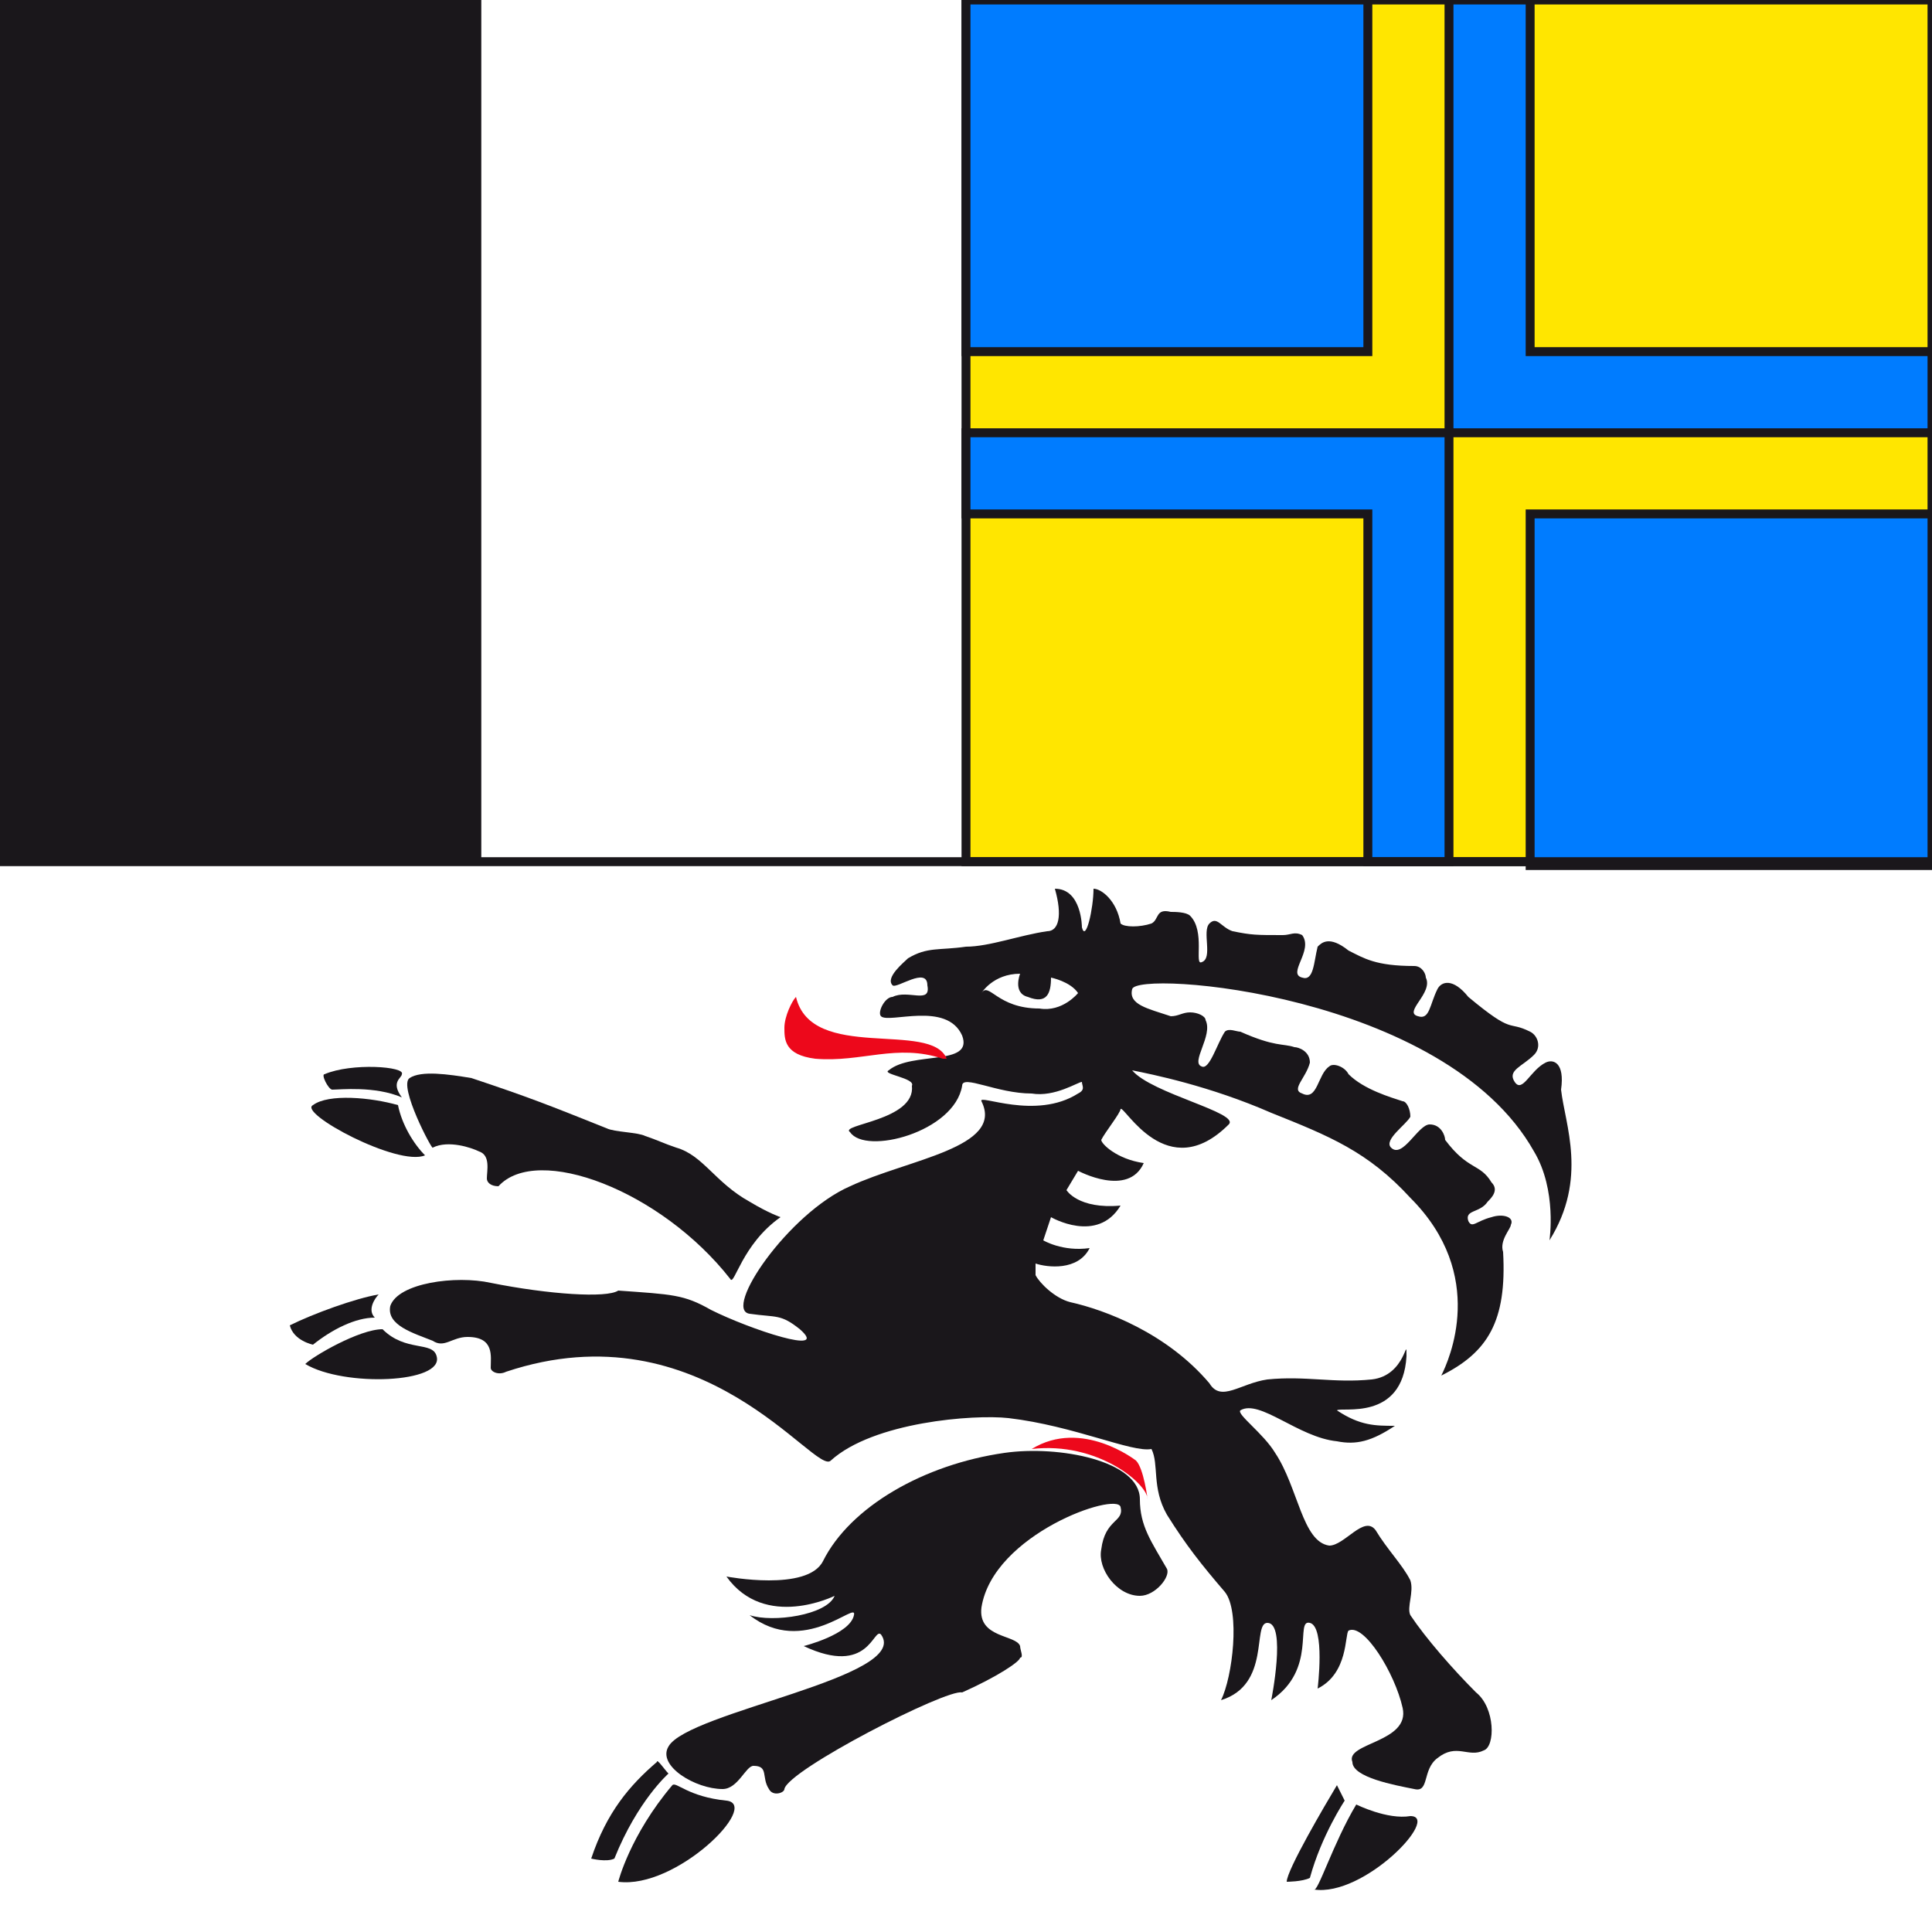 <?xml version="1.0" encoding="utf-8"?>
<!-- Generator: Adobe Illustrator 18.1.1, SVG Export Plug-In . SVG Version: 6.00 Build 0)  -->
<svg version="1.1" id="Ebene_1" xmlns="http://www.w3.org/2000/svg" xmlns:xlink="http://www.w3.org/1999/xlink" x="0px" y="0px"
	 viewBox="0 0 50 50" enable-background="new 0 0 50 50" xml:space="preserve">
<g>
	<rect x="0" fill="#FFFFFF" width="50" height="50"/>
	<rect x="0" fill="none" width="50" height="50"/>
	<rect x="25" y="0" fill-rule="evenodd" clip-rule="evenodd" fill="#FFE600" width="25" height="22.3"/>
	<rect x="25" y="0" fill="none" stroke="#1A171B" stroke-width="0.231" stroke-miterlimit="3.864" width="25" height="22.3"/>
	<rect x="39.6" y="13.3" fill-rule="evenodd" clip-rule="evenodd" fill="#007CFF" width="10.4" height="9.1"/>
	
		<rect x="39.6" y="13.3" fill="none" stroke="#1A171B" stroke-width="0.231" stroke-miterlimit="3.864" width="10.4" height="9.1"/>
	<polygon fill-rule="evenodd" clip-rule="evenodd" fill="#007CFF" points="50,9.1 39.6,9.1 39.6,0 37.5,0 37.5,11.2 25,11.2 
		25,13.3 35.4,13.3 35.4,22.3 37.5,22.3 37.5,11.2 50,11.2 	"/>
	<polygon fill="none" stroke="#1A171B" stroke-width="0.231" stroke-miterlimit="3.864" points="50,9.1 39.6,9.1 39.6,0 37.5,0 
		37.5,11.2 25,11.2 25,13.3 35.4,13.3 35.4,22.3 37.5,22.3 37.5,11.2 50,11.2 	"/>
	<rect x="25" y="0" fill-rule="evenodd" clip-rule="evenodd" fill="#007CFF" width="10.4" height="9.1"/>
	<rect x="25" y="0" fill="none" stroke="#1A171B" stroke-width="0.231" stroke-miterlimit="3.864" width="10.4" height="9.1"/>
	<line fill="none" stroke="#1A171B" stroke-width="0.231" stroke-miterlimit="3.864" x1="50" y1="22.3" x2="0" y2="22.3"/>
	<rect x="0" y="0" fill-rule="evenodd" clip-rule="evenodd" fill="#1A171B" width="12.4" height="22.3"/>
	<rect x="0" y="0" fill="none" stroke="#1A171B" stroke-width="0.112" stroke-miterlimit="3.864" width="12.4" height="22.3"/>
	<path fill-rule="evenodd" clip-rule="evenodd" fill="#1A171B" d="M35.1,46.7c0,0,0.8,0.4,1.4,0.3c0.8,0-1.2,2.1-2.5,1.9
		C34.1,49,34.5,47.7,35.1,46.7z"/>
	<path fill-rule="evenodd" clip-rule="evenodd" fill="#1A171B" d="M34.6,46.2l0.2,0.4c0,0-0.6,0.9-0.9,2c-0.2,0.1-0.6,0.1-0.6,0.1
		C33.3,48.4,34.3,46.7,34.6,46.2z"/>
	<path fill-rule="evenodd" clip-rule="evenodd" fill="#1A171B" d="M17.4,46.2c0.1-0.1,0.4,0.3,1.4,0.4c0.9,0.1-1.3,2.3-2.8,2.1
		C16,48.7,16.3,47.5,17.4,46.2z"/>
	<path fill-rule="evenodd" clip-rule="evenodd" fill="#1A171B" d="M17,45.6c0-0.1,0.2,0.2,0.3,0.3c0,0-0.8,0.7-1.4,2.2
		c-0.2,0.1-0.6,0-0.6,0C15.7,46.9,16.3,46.2,17,45.6z"/>
	<path fill-rule="evenodd" clip-rule="evenodd" fill="#1A171B" d="M7.9,35.3c0.2-0.2,1.4-0.9,2-0.9c0.6,0.6,1.3,0.3,1.4,0.7
		C11.5,35.8,8.9,35.9,7.9,35.3z"/>
	<path fill="#1A171B" d="M7.5,34.3c0.6-0.3,1.7-0.7,2.3-0.8c-0.1,0.1-0.3,0.4-0.1,0.6c-0.5,0-1.1,0.3-1.6,0.7
		C8.1,34.8,7.6,34.7,7.5,34.3z"/>
	<path fill-rule="evenodd" clip-rule="evenodd" fill="#1A171B" d="M10.6,27.9c0.3-0.2,1-0.1,1.6,0c1.5,0.5,2,0.7,3.5,1.3
		c0.2,0.1,0.8,0.1,1,0.2c0.3,0.1,0.5,0.2,0.8,0.3c0.7,0.2,1,0.9,1.9,1.4c0.5,0.3,0.8,0.4,0.8,0.4c-1,0.7-1.2,1.8-1.3,1.6
		c-1.8-2.3-5-3.5-6-2.4c-0.2,0-0.3-0.1-0.3-0.2c0-0.2,0.1-0.6-0.2-0.7c-0.2-0.1-0.8-0.3-1.2-0.1C11.2,29.8,10.3,28.1,10.6,27.9z"/>
	<path fill-rule="evenodd" clip-rule="evenodd" fill="#1A171B" d="M8.1,28.6c0.4-0.3,1.5-0.2,2.2,0c0.1,0.5,0.4,1,0.7,1.3
		C10.3,30.2,7.7,28.8,8.1,28.6z"/>
	<path fill-rule="evenodd" clip-rule="evenodd" fill="#1A171B" d="M8.4,27.8c0.7-0.3,2.1-0.2,2,0c0,0.1-0.3,0.2,0,0.6
		c-0.7-0.3-1.6-0.2-1.8-0.2C8.5,28.2,8.3,27.8,8.4,27.8z"/>
	<path fill-rule="evenodd" clip-rule="evenodd" fill="#1A171B" d="M26,37.6c1.4-0.2,3.5,0.2,3.5,1.2c0,0.7,0.3,1.1,0.7,1.8
		c0.1,0.2-0.3,0.7-0.7,0.7c-0.6,0-1.1-0.7-1-1.2c0.1-0.8,0.6-0.7,0.5-1.1c-0.1-0.4-3.3,0.7-3.6,2.6c-0.1,0.8,0.9,0.7,1,1
		c0,0.1,0.1,0.3,0,0.3c0,0.1-0.6,0.5-1.5,0.9c-0.4-0.1-4.5,2-4.6,2.5c0,0.1-0.3,0.2-0.4,0c-0.2-0.3,0-0.6-0.4-0.6
		c-0.2,0-0.4,0.6-0.8,0.6c-0.7,0-1.7-0.6-1.4-1.1c0.5-0.9,6.3-1.8,5.5-2.9c-0.2-0.2-0.3,1.1-2,0.3c0,0,1.2-0.3,1.3-0.8
		c0.1-0.4-1.3,1.1-2.7,0c0.6,0.2,2,0,2.2-0.5c0,0-1.8,0.9-2.8-0.5c0,0,2.1,0.4,2.5-0.4C22,39,23.9,37.9,26,37.6z"/>
	<path fill-rule="evenodd" clip-rule="evenodd" fill="#1A171B" d="M26.1,36.7c-0.9-0.1-3.5,0.1-4.6,1.1c-0.4,0.4-3.3-4-8.4-2.3
		c-0.2,0.1-0.4,0-0.4-0.1c0-0.3,0.1-0.8-0.6-0.8c-0.4,0-0.6,0.3-0.9,0.1c-0.5-0.2-1.2-0.4-1.1-0.9c0.2-0.6,1.7-0.8,2.6-0.6
		c1.5,0.3,3,0.4,3.3,0.2c1.4,0.1,1.7,0.1,2.4,0.5c1,0.5,3.1,1.2,2.3,0.5c-0.5-0.4-0.6-0.3-1.3-0.4c-0.7-0.1,1-2.6,2.6-3.3
		c1.5-0.7,4-1,3.4-2.2c-0.1-0.2,1.4,0.5,2.5-0.2c0.2-0.1,0.1-0.2,0.1-0.3c-0.1,0-0.7,0.4-1.3,0.3c-0.9,0-1.8-0.5-1.8-0.2
		c-0.2,1.2-2.5,1.8-2.9,1.2c-0.3-0.2,1.7-0.3,1.6-1.2c0.1-0.2-0.8-0.3-0.6-0.4c0.6-0.5,2.2-0.1,1.9-0.9c-0.4-0.9-1.9-0.3-2.1-0.5
		c-0.1-0.1,0.1-0.5,0.3-0.5c0.4-0.2,1,0.2,0.9-0.3c0-0.5-0.8,0.1-0.9,0c-0.2-0.2,0.3-0.6,0.4-0.7c0.5-0.3,0.8-0.2,1.5-0.3
		c0.6,0,1.4-0.3,2.1-0.4c0.3,0,0.4-0.4,0.2-1.1c0.7,0,0.7,1,0.7,1c0.1,0.4,0.3-0.5,0.3-1c0.2,0,0.6,0.3,0.7,0.9
		c0.1,0.1,0.5,0.1,0.8,0c0.2-0.1,0.1-0.4,0.5-0.3c0.1,0,0.4,0,0.5,0.1c0.4,0.4,0.1,1.3,0.3,1.2c0.3-0.1,0-0.8,0.2-1
		c0.2-0.2,0.3,0.1,0.6,0.2c0.5,0.1,0.6,0.1,1.3,0.1c0.2,0,0.3-0.1,0.5,0c0.3,0.4-0.4,1,0,1.1c0.3,0.1,0.3-0.4,0.4-0.8
		c0.1-0.1,0.3-0.3,0.8,0.1c0.4,0.2,0.7,0.4,1.7,0.4c0.2,0,0.3,0.2,0.3,0.3c0.2,0.4-0.6,0.9-0.2,1c0.3,0.1,0.3-0.3,0.5-0.7
		c0.1-0.2,0.4-0.3,0.8,0.2c1.2,1,1,0.6,1.6,0.9c0.2,0.1,0.3,0.4,0.1,0.6c-0.3,0.3-0.7,0.4-0.5,0.7c0.2,0.3,0.4-0.3,0.8-0.5
		c0.2-0.1,0.5,0,0.4,0.7c0.1,0.9,0.7,2.3-0.3,3.9c0,0,0.2-1.3-0.4-2.3c-2.3-4.1-10.3-4.7-10.4-4.2c-0.1,0.4,0.4,0.5,1,0.7
		c0.2,0,0.3-0.1,0.5-0.1c0.2,0,0.4,0.1,0.4,0.2c0.2,0.4-0.4,1.1-0.1,1.2c0.2,0.1,0.4-0.6,0.6-0.9c0.1-0.1,0.3,0,0.4,0
		c0.9,0.4,1.1,0.3,1.4,0.4c0.1,0,0.4,0.1,0.4,0.4c-0.1,0.4-0.5,0.7-0.2,0.8c0.4,0.2,0.4-0.5,0.7-0.7c0.1-0.1,0.4,0,0.5,0.2
		c0.4,0.4,1.1,0.6,1.4,0.7c0.1,0,0.2,0.2,0.2,0.4c-0.1,0.2-0.7,0.6-0.5,0.8c0.3,0.3,0.7-0.6,1-0.6c0.3,0,0.4,0.3,0.4,0.4
		c0.6,0.8,0.9,0.6,1.2,1.1c0.2,0.2,0,0.4-0.1,0.5c-0.2,0.3-0.6,0.2-0.5,0.5c0.1,0.2,0.2,0,0.6-0.1c0.3-0.1,0.6,0,0.5,0.2
		c0,0.1-0.3,0.4-0.2,0.7c0.1,1.8-0.4,2.6-1.6,3.2c0.2-0.4,1.2-2.6-0.8-4.6c-1.1-1.2-2.1-1.6-3.6-2.2c-1.6-0.7-3.1-1-3.6-1.1
		c0.5,0.6,2.8,1.1,2.5,1.4c-1.6,1.6-2.7-0.5-2.8-0.4c0,0.1-0.4,0.6-0.5,0.8c0,0.1,0.4,0.5,1.1,0.6c-0.4,0.9-1.7,0.2-1.7,0.2
		l-0.3,0.5c0,0,0.3,0.5,1.4,0.4c-0.6,1-1.8,0.3-1.8,0.3l-0.2,0.6c0,0,0.5,0.3,1.2,0.2c-0.3,0.6-1.1,0.5-1.4,0.4l0,0.3
		c0.1,0.2,0.5,0.6,0.9,0.7c0.9,0.2,2.5,0.8,3.6,2.1c0.3,0.5,0.8,0,1.5-0.1c1-0.1,1.7,0.1,2.7,0c0.9-0.1,0.9-1.2,0.9-0.6
		c-0.1,1.7-1.7,1.3-1.8,1.4c0.6,0.4,1,0.4,1.5,0.4c-0.6,0.4-1,0.5-1.5,0.4c-1-0.1-2-1.1-2.5-0.8c-0.1,0.1,0.6,0.6,0.9,1.1
		c0.6,0.9,0.7,2.3,1.4,2.4c0.4,0,0.9-0.8,1.2-0.4c0.3,0.5,0.7,0.9,0.9,1.3c0.1,0.3-0.1,0.7,0,0.9c0.4,0.6,1.1,1.4,1.7,2
		c0.5,0.4,0.5,1.4,0.2,1.5c-0.4,0.2-0.7-0.2-1.2,0.2c-0.4,0.3-0.2,0.9-0.6,0.8c-0.5-0.1-1.6-0.3-1.6-0.7c-0.2-0.5,1.5-0.5,1.3-1.4
		c-0.2-0.9-1-2.2-1.4-2c-0.1,0.1,0,1.1-0.8,1.5c0,0,0.2-1.6-0.2-1.7c-0.4-0.1,0.2,1.2-1,2c0,0,0.4-2-0.1-2c-0.4,0,0.1,1.6-1.2,2
		c0.3-0.6,0.5-2.3,0.1-2.8c-0.6-0.7-1-1.2-1.5-2c-0.4-0.7-0.2-1.3-0.4-1.7C29.3,37.6,27.8,36.9,26.1,36.7z M25.4,25.7
		c0,0,0.3-0.5,1-0.5c0,0-0.2,0.5,0.2,0.6c0.5,0.2,0.6-0.1,0.6-0.5c0,0,0.5,0.1,0.7,0.4c0,0-0.4,0.5-1,0.4
		C25.8,26.1,25.6,25.4,25.4,25.7z"/>
	<path fill-rule="evenodd" clip-rule="evenodd" fill="#ED081B" d="M24.5,27.4c0,0,0,0-0.1,0c-1.2-0.4-2.1,0.1-3.3,0
		c-0.8-0.1-0.8-0.5-0.8-0.8c0-0.3,0.2-0.7,0.3-0.8C21,27.5,24.1,26.4,24.5,27.4z"/>
	<path fill-rule="evenodd" clip-rule="evenodd" fill="#ED081B" d="M26.7,37.5c1.3-0.8,2.7,0.3,2.7,0.3c0.2,0.2,0.3,1,0.3,1
		C29.7,38.4,28.4,37.3,26.7,37.5z"/>
</g>
</svg>
